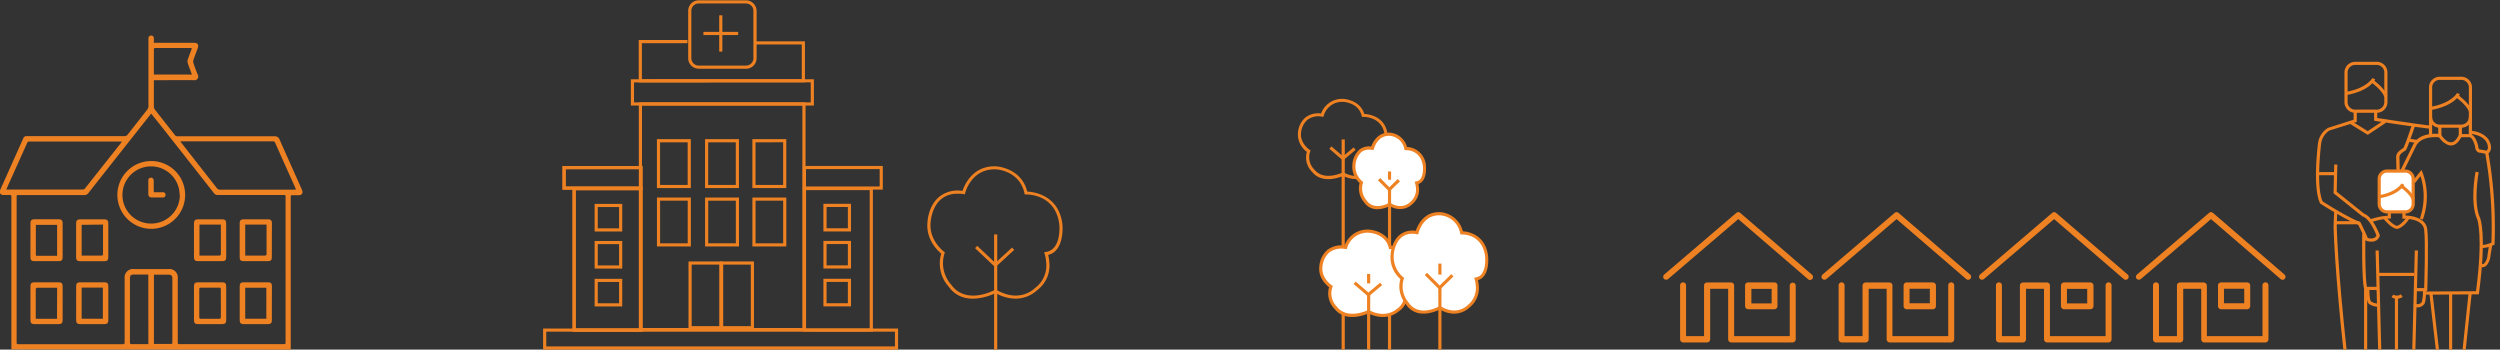 <svg xmlns="http://www.w3.org/2000/svg" viewBox="0 0 792.23 110.78"><rect x="0" y="0" width="792.23" height="110.78" fill="#333333" stroke="none"/><defs><style>.cls-1{fill:#ee8122;}.cls-2{fill:#fff;}</style></defs><g id="Economic_Opportunities_Image" data-name="Economic Opportunities Image"><path class="cls-1" d="M321.78,94.64a12.76,12.76,0,0,1-6.28-1.78c-1.58.78-10.15,4.54-14.85-2a10.94,10.94,0,0,1-2.38-10.49c-1.12-.92-5-4.56-4.34-10.18,0-.17.3-5.05,3.74-7.86A9.35,9.35,0,0,1,305,60.5c.58-1.74,3.18-8.1,10.65-7.79.08,0,8,.42,9.87,8,1.93.08,9.93,1,11.14,10.25,0,.09.92,8.45-4.5,9.83a13.13,13.13,0,0,1,.35,2.2h0A9.78,9.78,0,0,1,328.62,92h0A10.1,10.1,0,0,1,321.78,94.64ZM303.4,61.4a7.82,7.82,0,0,0-5.1,1.66c-3.09,2.53-3.37,7.13-3.37,7.18-.73,5.84,4.16,9.47,4.21,9.5l.29.22-.11.34a10.16,10.16,0,0,0,2.09,9.88c4.7,6.57,13.5,1.88,13.87,1.68l.24-.14.25.14c7.39,4.27,12-.37,12.2-.57A8.9,8.9,0,0,0,331.51,83h0a11.87,11.87,0,0,0-.45-2.5l-.19-.56.58-.09c5.09-.8,4.23-8.76,4.22-8.84-1.25-9.56-10.14-9.39-10.53-9.38h-.41l-.09-.41c-1.56-7.14-8.73-7.54-9-7.55-7.74-.31-9.69,7.14-9.77,7.46l-.1.44-.45-.07A12.57,12.57,0,0,0,303.4,61.4Z"/><rect class="cls-1" x="315.02" y="74.28" width="1" height="37.01"/><polygon class="cls-1" points="315.4 84.7 308.99 78.64 309.68 77.91 315.41 83.33 320.7 78.46 321.38 79.19 315.4 84.7"/><path class="cls-1" d="M221.41,21.77a3.34,3.34,0,0,1-3.33-3.34v-15A3.34,3.34,0,0,1,221.41.1h15a3.29,3.29,0,0,1,2.35,1,3.32,3.32,0,0,1,1,2.36v15a3.34,3.34,0,0,1-3.34,3.33Zm15-20.67h-15a2.33,2.33,0,0,0-2.33,2.34v15a2.34,2.34,0,0,0,2.33,2.34h15a2.33,2.33,0,0,0,2.34-2.33v-15a2.32,2.32,0,0,0-2.33-2.33Z"/><polygon class="cls-1" points="202.41 26.11 202.41 12.68 217.87 12.68 217.87 13.68 203.41 13.68 203.41 25.11 254.08 25.09 254.08 14.09 239.25 14.1 239.25 13.1 255.08 13.09 255.08 26.09 202.41 26.11"/><path class="cls-1" d="M199.92,33.44V25.11l58,0v8.33Zm1-7.33v6.33l56,0V26.09Z"/><path class="cls-1" d="M172.1,110.78v-6.67l112.5,0v6.67Zm1-5.67v4.67l110.5,0v-4.67Z"/><path class="cls-1" d="M202.44,104.94l0-72.5h52.83l0,72.5Zm1-71.5,0,70.5h50.83l0-70.5Z"/><path class="cls-1" d="M178.26,60.11v-7.5h25.34v7.5Zm1-6.5v5.5h23.33v-5.5Z"/><path class="cls-1" d="M181.44,105.11l0-45.83h22.17v45.84Zm1-44.83,0,43.83H202.6V60.27Z"/><path class="cls-1" d="M178.26,60.11v-7.5h25.34v7.5Zm1-6.5v5.5h23.33v-5.5Z"/><path class="cls-1" d="M181.44,105.11l0-45.83h22.17v45.84Zm1-44.83,0,43.83H202.6V60.27Z"/><path class="cls-1" d="M254.42,60.09v-7.5h25.33v7.5Zm1-6.5v5.5h23.34v-5.5Z"/><path class="cls-1" d="M254.44,105.09l0-45.83h22.17v45.84Zm1-44.83,0,43.83H275.6V60.25Z"/><rect class="cls-1" x="227.91" y="4.85" width="1" height="11.5"/><rect class="cls-1" x="222.91" y="10.1" width="11" height="1"/><path class="cls-1" d="M208.17,59.6V44.1h10.75V59.6Zm1-14.5V58.6h8.75V45.1Z"/><path class="cls-1" d="M223.42,59.6V44.1h10.75V59.6Zm1-14.5V58.6h8.75V45.1Z"/><path class="cls-1" d="M238.42,59.6V44.1h10.75v15.5Zm1-14.5V58.6h8.75V45.09Z"/><path class="cls-1" d="M208.18,78.1V62.6h10.75V78.1Zm1-14.5V77.1h8.75V63.6Z"/><path class="cls-1" d="M223.43,78.1V62.6h10.75V78.1Zm1-14.5V77.1h8.75V63.6Z"/><path class="cls-1" d="M218.18,104.35V82.85h10.75v21.5Zm1-20.5v19.5h8.75V83.85Z"/><path class="cls-1" d="M228.18,104.35V82.85h10.75v21.5Zm1-20.5v19.5h8.75V83.85Z"/><path class="cls-1" d="M238.43,78.1V62.6h10.75v15.5Zm1-14.5V77.1h8.75V63.59Z"/><path class="cls-1" d="M188.43,73.36V64.61h8.75v8.75Zm1-7.75v6.75h6.75V65.61Z"/><path class="cls-1" d="M188.43,85.11V76.36h8.75v8.75Zm1-7.75v6.75h6.75V77.36Z"/><path class="cls-1" d="M188.43,97.11V88.36h8.75v8.75Zm1-7.75v6.75h6.75V89.36Z"/><path class="cls-1" d="M260.93,73.34V64.59h8.75v8.75Zm1-7.75v6.75h6.75V65.59Z"/><path class="cls-1" d="M260.93,85.09V76.34h8.75v8.75Zm1-7.75v6.75h6.75V77.34Z"/><path class="cls-1" d="M260.93,97.09V88.34h8.75v8.75Zm1-7.75v6.75h6.75V89.34Z"/><path class="cls-1" d="M3.61,110.72V62.63c0-.84,0-.84-.82-.84-.57,0-1.14,0-1.71,0a1.06,1.06,0,0,1-1-1.64L7.39,43.8a1,1,0,0,1,1-.66h31a1.23,1.23,0,0,0,1.1-.53c2.06-2.65,4.15-5.27,6.21-7.93a1.78,1.78,0,0,0,.34-1q0-10.56,0-21.12c0-.15,0-.3,0-.45a.82.82,0,0,1,.88-.84.8.8,0,0,1,.83.84c0,.45,0,.9,0,1.46h12.7c1.2,0,1.61.61,1.2,1.73s-.93,2.44-1.35,3.68a1.66,1.66,0,0,0,0,1,35.75,35.75,0,0,0,1.42,3.78,1.16,1.16,0,0,1-1.17,1.65c-3.43-.05-6.87,0-10.3,0H48.76v.7c0,2.55,0,5.09,0,7.63a1.7,1.7,0,0,0,.34,1c2.08,2.68,4.19,5.34,6.28,8a1.07,1.07,0,0,0,1,.45c10.19,0,20.38,0,30.57,0a1.57,1.57,0,0,1,1.67,1.09c2.32,5.25,4.69,10.49,7,15.73a2.54,2.54,0,0,1,.2.52,1,1,0,0,1-1,1.32c-.74,0-1.48,0-2.22,0-.34,0-.5.1-.47.45s0,.46,0,.68v47.8ZM47.9,36c-.2.26-.34.43-.48.6Q37.72,48.86,28,61.19a1.43,1.43,0,0,1-1.27.62q-10.36,0-20.72,0c-.74,0-.74,0-.74.75V108.3c0,.78,0,.78.76.78H38.79c.59,0,.72-.16.71-.73,0-6.69,0-13.39,0-20.09a2.67,2.67,0,0,1,3-3H53.33a2.67,2.67,0,0,1,3,3v20c0,.79,0,.79.8.79H89.67c.83,0,.83,0,.83-.82V62.55c0-.75,0-.76-.78-.76q-10.34,0-20.66,0a1.42,1.42,0,0,1-1.28-.61Q59.89,51.15,52,41.12ZM2,60.06l.57,0q11.81,0,23.61,0a1,1,0,0,0,.84-.46L38.3,45.35c.11-.14.19-.29.33-.49l-.57,0H9.32a.71.71,0,0,0-.75.51Q5.42,52.4,2.25,59.45C2.17,59.63,2.11,59.82,2,60.06Zm91.78,0c-.08-.22-.11-.35-.16-.46-2.15-4.79-4.31-9.58-6.44-14.38a.7.7,0,0,0-.75-.43H57.76c-.18,0-.35,0-.62,0l.41.55Q63.13,52.5,68.71,59.6a1.19,1.19,0,0,0,1,.51c7.8,0,15.6,0,23.4,0ZM48.78,109a2.6,2.6,0,0,0,.28,0h5.12c.44,0,.44-.23.44-.54V88.22c0-.84-.34-1.17-1.17-1.18-1.31,0-2.62,0-3.93,0h-.74ZM47,87H42.37c-.86,0-1.19.33-1.19,1.22q0,10.14,0,20.27c0,.47.17.56.6.56,1.55,0,3.11,0,4.66,0,.19,0,.37,0,.57,0Zm1.81-63.39h12c-.46-1.25-.92-2.43-1.32-3.63a1.89,1.89,0,0,1,0-1.08c.34-1,.76-2.06,1.14-3.09.06-.17.11-.34.17-.54-.17,0-.26-.05-.35-.05H49.22c-.39,0-.46.17-.46.52,0,2.48,0,5,0,7.46C48.76,23.35,48.79,23.48,48.81,23.65Z"/><path class="cls-1" d="M47.92,72.51A10.74,10.74,0,1,1,58.67,61.84,10.74,10.74,0,0,1,47.92,72.51Zm9-10.67a9.06,9.06,0,1,0-9.24,9A9.08,9.08,0,0,0,57,61.84Z"/><path class="cls-1" d="M86.14,76.18c0,1.8,0,3.6,0,5.4,0,.83-.34,1.18-1.17,1.18H77.12c-.81,0-1.17-.37-1.17-1.2V70.7c0-.78.36-1.19,1.13-1.2,2.66,0,5.31,0,8,0,.74,0,1.09.41,1.09,1.16C86.15,72.5,86.14,74.34,86.14,76.18ZM77.71,81c.2,0,.36,0,.53,0,1.88,0,3.75,0,5.63,0,.49,0,.6-.16.6-.62,0-2.88,0-5.76,0-8.65,0-.18,0-.36,0-.55H77.71Z"/><path class="cls-1" d="M86.15,96.1c0,1.78,0,3.57,0,5.35,0,.91-.32,1.26-1.21,1.26q-3.89,0-7.79,0c-.82,0-1.19-.38-1.19-1.18V90.66c0-.82.36-1.19,1.17-1.2H85c.83,0,1.17.36,1.17,1.18C86.15,92.46,86.15,94.28,86.15,96.1Zm-8.44-4.92V101H84.4V91.18Z"/><path class="cls-1" d="M24.12,76.09V70.8c0-.94.36-1.3,1.31-1.3h7.62c.93,0,1.27.37,1.27,1.29,0,3.58,0,7.17,0,10.75,0,.89-.34,1.23-1.24,1.23H25.4c-1,0-1.28-.34-1.28-1.32Zm1.75-4.84V81l.5,0c1.89,0,3.79,0,5.68,0,.49,0,.6-.17.59-.62q0-4.32,0-8.64c0-.18,0-.37,0-.57Z"/><path class="cls-1" d="M71.68,76.15c0,1.79,0,3.57,0,5.35,0,.92-.34,1.26-1.27,1.26H62.72c-.9,0-1.25-.35-1.25-1.23V70.78c0-.91.36-1.28,1.28-1.28q3.84,0,7.68,0c.88,0,1.24.38,1.24,1.25C71.68,72.55,71.68,74.35,71.68,76.15ZM63.21,81l.51,0c1.89,0,3.79,0,5.68,0,.5,0,.59-.18.59-.63,0-2.86,0-5.72,0-8.58,0-.2,0-.4,0-.61H63.21Z"/><path class="cls-1" d="M9.65,76.1c0-1.77,0-3.53,0-5.29,0-1,.34-1.31,1.3-1.32h7.62c.92,0,1.28.39,1.28,1.29V81.47c0,.94-.34,1.29-1.25,1.29H10.86c-.85,0-1.21-.35-1.21-1.2C9.64,79.74,9.65,77.92,9.65,76.1Zm1.77-4.85a.67.67,0,0,0-.06.17c0,3.09,0,6.18,0,9.27,0,.35.19.39.47.38H18.1V71.25Z"/><path class="cls-1" d="M9.65,96.08c0-1.78,0-3.56,0-5.35,0-.93.33-1.27,1.26-1.27h7.68c.92,0,1.26.35,1.26,1.28v10.7c0,.92-.34,1.27-1.27,1.27q-3.84,0-7.68,0c-.92,0-1.25-.34-1.25-1.28C9.64,99.64,9.65,97.86,9.65,96.08Zm8.46-4.89-.5,0c-1.9,0-3.79,0-5.69,0-.5,0-.59.18-.59.63,0,2.88,0,5.76,0,8.64,0,.18,0,.37,0,.57h6.73Z"/><path class="cls-1" d="M61.47,96.05V90.71c0-.9.34-1.25,1.24-1.25h7.73c.89,0,1.23.36,1.24,1.25v10.75c0,.89-.35,1.25-1.24,1.25q-3.87,0-7.74,0c-.88,0-1.23-.36-1.23-1.25Zm8.51.06c0-1.48,0-3,0-4.44,0-.39-.12-.53-.52-.52-1.93,0-3.87,0-5.8,0-.42,0-.51.16-.51.53q0,4.41,0,8.81c0,.39.11.53.52.53,1.93,0,3.87,0,5.8,0,.41,0,.51-.15.51-.53C70,99,70,97.57,70,96.11Z"/><path class="cls-1" d="M34.33,96.14c0,1.78,0,3.56,0,5.34,0,.86-.34,1.23-1.19,1.23q-3.9,0-7.8,0c-.85,0-1.21-.37-1.21-1.22V90.68c0-.85.36-1.22,1.21-1.22h7.79c.86,0,1.2.36,1.2,1.22C34.33,92.5,34.32,94.32,34.33,96.14Zm-1.74-5H25.87V101h6.72Z"/><path class="cls-1" d="M48.76,60.92H51.2a2.7,2.7,0,0,1,.57,0,.78.78,0,0,1,.68.9.74.74,0,0,1-.76.76q-1.84,0-3.69,0a1,1,0,0,1-1-1c0-1.46,0-2.92,0-4.38a.81.81,0,0,1,.89-.89c.51,0,.81.36.82,1,0,1,0,2,0,3Z"/><path class="cls-1" d="M429.76,56.74a9.15,9.15,0,0,1-4.12-1c-1.21.52-6.77,2.64-9.87-1.3a6.38,6.38,0,0,1-1.64-6.32,6.9,6.9,0,0,1-2.81-6.19,7.12,7.12,0,0,1,2.32-4.67,6.59,6.59,0,0,1,5-1.28,7.06,7.06,0,0,1,7.09-4.64c.06,0,5.26.26,6.6,4.76,1.48.08,6.56.77,7.35,6.29.24,1.82-.11,5.25-2.9,6a7.83,7.83,0,0,1,.18,1.14h0a5.83,5.83,0,0,1-2.64,5.62h0A7.09,7.09,0,0,1,429.76,56.74Zm-4.1-2.16.22.12c4.75,2.49,7.71-.2,7.83-.32A4.9,4.9,0,0,0,436,49.63h0a6.24,6.24,0,0,0-.28-1.43l-.22-.58.61-.09c3.17-.45,2.65-4.86,2.62-5.05C437.91,37,432.21,37,432,37.05h-.41l-.09-.39c-1-4.14-5.72-4.37-5.77-4.37a6.05,6.05,0,0,0-6.23,4.31l-.11.43-.44-.06a5.85,5.85,0,0,0-4.64,1,6.19,6.19,0,0,0-2,4c-.47,3.38,2.64,5.46,2.67,5.48l.33.22-.13.37a5.41,5.41,0,0,0,1.31,5.66c3,3.85,8.87,1,8.93,1Z"/><rect class="cls-1" x="425.15" y="44.2" width="1" height="67.44"/><polygon class="cls-1" points="425.57 50.85 421.27 47.15 421.92 46.39 425.58 49.54 428.95 46.72 429.59 47.48 425.57 50.85"/><path class="cls-2" d="M449.14,59.46a5.45,5.45,0,0,1-2,4.91s-2.66,2.95-6.85.38c0,0-5.08,3-7.73-1a6.29,6.29,0,0,1-1.18-5.9,6.56,6.56,0,0,1-2.36-5.64s.29-6.08,5.84-5.21c0,0,1.06-4.64,5.49-4.45a5.58,5.58,0,0,1,5.07,4.52,5.87,5.87,0,0,1,5.91,5.58s.53,4.83-2.48,5.33a7.13,7.13,0,0,1,.25,1.48"/><path class="cls-1" d="M436.53,66.3A5,5,0,0,1,432.18,64a6.67,6.67,0,0,1-1.33-6,7,7,0,0,1-2.29-5.88,7.06,7.06,0,0,1,2.18-4.69,5,5,0,0,1,3.8-1c.42-1.22,1.95-4.55,5.87-4.4a6.16,6.16,0,0,1,5.46,4.53,6.35,6.35,0,0,1,6,6c0,.21.49,4.77-2.37,5.75a7.75,7.75,0,0,1,.15,1.09,5.91,5.91,0,0,1-2.16,5.34h0s-2.83,3-7.16.56A8.53,8.53,0,0,1,436.53,66.3Zm-2.68-18.88a3.83,3.83,0,0,0-2.48.81,6.15,6.15,0,0,0-1.81,4,6.07,6.07,0,0,0,2.16,5.23l.27.21-.09.33A5.72,5.72,0,0,0,433,63.41c2.41,3.57,6.93,1,7.12.91l.25-.15.26.15c3.79,2.33,6.19-.25,6.22-.28a5.05,5.05,0,0,0,1.84-4.54,6.86,6.86,0,0,0-.24-1.37l-.17-.55.56-.1c2.51-.41,2.07-4.73,2.07-4.78-.64-5.23-5.21-5.14-5.39-5.13h-.42l-.09-.41a5.11,5.11,0,0,0-4.61-4.12c-3.91-.16-4.93,3.89-5,4.07l-.11.45-.46-.07A5.51,5.51,0,0,0,433.85,47.42Z"/><rect class="cls-1" x="439.83" y="54.34" width="1" height="57.72"/><polyline class="cls-2" points="437.02 56.79 440.27 60.05 443.28 57.1"/><polygon class="cls-1" points="440.26 60.75 436.67 57.14 437.38 56.43 440.27 59.34 442.93 56.74 443.63 57.46 440.26 60.75"/><path class="cls-2" d="M445.54,92.69a5.86,5.86,0,0,1-2.64,5.64s-3.57,3.38-9.19.43c0,0-6.81,3.39-10.37-1.15a6.53,6.53,0,0,1-1.59-6.78s-3.72-2.45-3.16-6.48c0,0,.39-7,7.84-6a7.22,7.22,0,0,1,7.36-5.12s5.62.22,6.81,5.19c0,0,7-.21,7.92,6.41,0,0,.71,5.55-3.33,6.13a7.25,7.25,0,0,1,.35,1.71"/><path class="cls-1" d="M438.2,100.46a9.94,9.94,0,0,1-4.5-1.15c-1.28.56-7.37,2.92-10.76-1.39a7,7,0,0,1-1.77-6.9c-.94-.72-3.58-3.11-3.08-6.74a7.68,7.68,0,0,1,2.52-5.07,7.14,7.14,0,0,1,5.47-1.38,7.72,7.72,0,0,1,7.73-5.08c.06,0,5.73.28,7.18,5.2,1.56.08,7.16.8,8,6.83.26,2-.12,5.74-3.19,6.58a8.77,8.77,0,0,1,.22,1.28h0a6.3,6.3,0,0,1-2.87,6.1h0A7.71,7.71,0,0,1,438.2,100.46Zm-4.48-2.26.22.12c5.24,2.75,8.58-.32,8.61-.36A5.4,5.4,0,0,0,445,92.73h0a7,7,0,0,0-.32-1.58l-.21-.58.61-.09C448.63,90,448,85,448,84.92c-.87-6.11-7.14-6-7.4-6h-.41l-.1-.39C439,74,434,73.76,433.77,73.75a6.73,6.73,0,0,0-6.86,4.75l-.12.42-.43,0A6.36,6.36,0,0,0,421.25,80a6.77,6.77,0,0,0-2.16,4.4c-.51,3.7,2.91,6,2.94,6l.32.21-.12.37a6,6,0,0,0,1.44,6.24c3.33,4.22,9.75,1.1,9.82,1.07Z"/><rect class="cls-1" x="433.21" y="86.8" width="1" height="24.84"/><polyline class="cls-2" points="429.28 89.61 433.63 93.36 437.67 89.97"/><polygon class="cls-1" points="433.63 94.01 428.95 89.99 429.6 89.23 433.64 92.7 437.35 89.59 437.99 90.35 433.63 94.01"/><path class="cls-2" d="M468.12,90.4A7.34,7.34,0,0,1,465.48,97s-3.57,4-9.19.5c0,0-6.81,4-10.37-1.35a8.38,8.38,0,0,1-1.58-7.9,8.86,8.86,0,0,1-3.17-7.58s.39-8.16,7.84-7c0,0,1.42-6.22,7.36-6a7.49,7.49,0,0,1,6.81,6.06s7-.26,7.92,7.48c0,0,.71,6.48-3.33,7.15a9.74,9.74,0,0,1,.35,2"/><path class="cls-1" d="M460.78,99.4a8.84,8.84,0,0,1-4.5-1.34c-1.34.68-7.41,3.37-10.78-1.64a8.8,8.8,0,0,1-1.73-8,9.19,9.19,0,0,1-3.1-7.8c0-.13.23-4,2.87-6.19a6.56,6.56,0,0,1,5.11-1.29c.48-1.48,2.41-6.15,7.74-5.92a8.07,8.07,0,0,1,7.19,6.07c1.59.1,7.16.94,8,7.91,0,.28.66,6.42-3.21,7.58a10.44,10.44,0,0,1,.24,1.59h0a7.8,7.8,0,0,1-2.84,7h0A7.19,7.19,0,0,1,460.78,99.4ZM447.6,74.07a5.25,5.25,0,0,0-3.42,1.12c-2.3,1.87-2.51,5.46-2.51,5.5a8.44,8.44,0,0,0,3,7.15l.27.21-.09.33a7.82,7.82,0,0,0,1.47,7.42c3.3,4.91,9.49,1.41,9.75,1.26l.26-.15.25.15c5.21,3.2,8.52-.37,8.56-.41a6.88,6.88,0,0,0,2.51-6.22,9.34,9.34,0,0,0-.32-1.87l-.18-.55.57-.1c3.52-.59,2.92-6.54,2.91-6.6-.88-7.17-7.15-7.06-7.4-7l-.42,0-.09-.41a6.94,6.94,0,0,0-6.34-5.66c-5.44-.24-6.8,5.35-6.85,5.58l-.11.46-.46-.07A7.7,7.7,0,0,0,447.6,74.07Z"/><rect class="cls-1" x="455.79" y="83.53" width="1" height="27.65"/><polyline class="cls-2" points="451.86 86.81 456.21 91.18 460.25 87.23"/><polygon class="cls-1" points="456.21 91.89 451.5 87.16 452.21 86.45 456.22 90.48 459.9 86.87 460.6 87.58 456.21 91.89"/><path class="cls-1" d="M779.79,40.48H773.3a3.41,3.41,0,0,1-3.57-3.22V27.53a3.41,3.41,0,0,1,3.57-3.21h6.49a3.41,3.41,0,0,1,3.57,3.21v9.73A3.41,3.41,0,0,1,779.79,40.48ZM773.3,25.32a2.41,2.41,0,0,0-2.57,2.21v9.73a2.42,2.42,0,0,0,2.57,2.22h6.49a2.42,2.42,0,0,0,2.57-2.22V27.53a2.41,2.41,0,0,0-2.57-2.21Z"/><path class="cls-1" d="M770.32,34.87l-.17-1c6.82-1.19,8.46-4.38,8.47-4.42l.91.43C779.46,30.05,777.71,33.58,770.32,34.87Z"/><path class="cls-1" d="M782.39,35.43c-.67-2.16-4.11-4.58-4.14-4.61l.57-.82c.15.11,3.76,2.66,4.52,5.14Z"/><path class="cls-1" d="M767.78,69.57l-.94-.34a21.08,21.08,0,0,0,.2-13.42L765.31,58,760.67,54l4.12-8.34c1.76-3.35,6.27-3.36,7.87-3.25V40h1v3.59l-.56-.07c-.06,0-5.64-.73-7.42,2.66l-3.77,7.63,3.26,2.76,2.17-2.71.33.76A21.62,21.62,0,0,1,767.78,69.57Z"/><polygon class="cls-1" points="779.16 43.5 779.16 39.98 780.16 39.98 780.16 42.49 783.18 42.47 783.19 43.47 779.16 43.5"/><path class="cls-1" d="M753,35.74h-6.49a3.41,3.41,0,0,1-3.57-3.21V22.8a3.42,3.42,0,0,1,3.57-3.22H753a3.42,3.42,0,0,1,3.57,3.22v9.73A3.41,3.41,0,0,1,753,35.74Zm-6.49-15.16a2.42,2.42,0,0,0-2.57,2.22v9.73a2.41,2.41,0,0,0,2.57,2.21H753a2.41,2.41,0,0,0,2.57-2.21V22.8A2.42,2.42,0,0,0,753,20.58Z"/><path class="cls-1" d="M743.49,30.14l-.17-1c6.82-1.2,8.46-4.39,8.47-4.42l.91.43C752.63,25.32,750.88,28.85,743.49,30.14Z"/><path class="cls-1" d="M755.56,30.7c-.67-2.16-4.11-4.59-4.14-4.61l.57-.82c.15.11,3.76,2.65,4.52,5.13Z"/><path class="cls-1" d="M751.49,76.59a5.11,5.11,0,0,1-1.76-.34l-.25-.11-.05-.26c-.07-.34-1.13-2.62-2.15-4.69-3.7-1.39-11.56-6.38-11.9-6.6l-.12-.07-.06-.12c-2.41-4.82-.72-18.45-.64-19a6.7,6.7,0,0,1,3.22-4.91l8.06-2.56V35.24h1v3.39l-8.68,2.74a5.86,5.86,0,0,0-2.61,4.13c0,.13-1.7,13.66.49,18.33,1,.65,8.5,5.33,11.76,6.49l.2.07.09.18c.32.66,1.83,3.74,2.23,4.83a3,3,0,0,0,2,0,1.45,1.45,0,0,0,.74-.81c-.35-.91-2.11-5.24-4.36-6l-.15-.08-9.07-7.26.2-9.12,1,0-.19,8.63,8.62,6.9c2.91,1.12,4.88,6.55,5,6.78l.06.16-.06.17a2.5,2.5,0,0,1-1.34,1.56A3,3,0,0,1,751.49,76.59Z"/><rect class="cls-1" x="752.33" y="35.24" width="1" height="3.02"/><path class="cls-1" d="M742.84,113.15c-3.12-28.3-3.35-41.15-3.35-41.28,0-1.19.19-4.81.2-5l1,0s-.19,3.75-.19,4.91c0,.11.23,12.93,3.35,41.17Z"/><path class="cls-1" d="M770,40.8c-3.71-.39-17.15-2.45-17.29-2.47l.15-1c.14,0,13.56,2.08,17.24,2.47Z"/><rect class="cls-1" x="769.72" y="37" width="1" height="5.92"/><rect class="cls-1" x="782.34" y="37" width="1" height="5.92"/><path class="cls-1" d="M759.41,54l-.1-4.34c0-1.4,1.75-2.46,2.31-2.76.54-1,2.15-5.7,2.75-7.48l1,.32c-.24.69-2.31,6.79-2.91,7.79l-.07.13-.13.06c-.5.25-1.9,1.13-1.9,1.92l.1,4.33Z"/><rect class="cls-1" x="764.19" y="43.39" width="1" height="2.5" transform="translate(599.84 792.69) rotate(-80.91)"/><path class="cls-2" d="M764.72,64.83a2.48,2.48,0,0,1-2.62,2.31h-5.53A2.48,2.48,0,0,1,754,64.83v-8.3a2.48,2.48,0,0,1,2.62-2.32h5.53a2.48,2.48,0,0,1,2.62,2.32Z"/><path class="cls-1" d="M762.1,67.64h-5.53a3,3,0,0,1-3.12-2.81v-8.3a3,3,0,0,1,3.12-2.82h5.53a3,3,0,0,1,3.12,2.82v8.3A3,3,0,0,1,762.1,67.64Zm-5.53-12.93a2,2,0,0,0-2.12,1.82v8.3a2,2,0,0,0,2.12,1.81h5.53a2,2,0,0,0,2.12-1.81v-8.3a2,2,0,0,0-2.12-1.82Z"/><path class="cls-1" d="M754,62.86l-.17-1c5.78-1,7.17-3.7,7.18-3.73l.9.43C761.88,58.71,760.37,61.75,754,62.86Z"/><path class="cls-1" d="M764.25,63.29c-.56-1.82-3.48-3.88-3.51-3.9l.58-.82c.13.1,3.22,2.28,3.88,4.42Z"/><path class="cls-1" d="M788,48.8l-2-.4a1.42,1.42,0,0,1-.95-.3,2.13,2.13,0,0,1-.7-1.65c-.29-1.13-1-2.84-1.62-2.89l.08-1c1.57.12,2.38,3.13,2.52,3.73a1.45,1.45,0,0,0,.33,1,.35.35,0,0,0,.29.09h.18l1.85.37a1.55,1.55,0,0,0,.42-.85c0-4-5.14-4.44-5.36-4.45l.06-1c2.18.15,6.29,1.49,6.29,5.53,0,.24-.29,1.63-1.32,1.78Z"/><path class="cls-1" d="M776.71,46.1c-2.17,0-3.9-2.72-4-2.84l.85-.53c.43.69,1.83,2.44,3.21,2.37.88-.05,1.69-.83,2.41-2.32l.9.44c-.89,1.84-2,2.81-3.26,2.88Z"/><path class="cls-1" d="M786.85,78.59a2.46,2.46,0,0,1-.88-.14l.36-.93c.71.27,2.22-.22,3.18-.65a135.1,135.1,0,0,0-2-28.48l1-.19a136,136,0,0,1,2,29l0,.3-.26.13A9.14,9.14,0,0,1,786.85,78.59Z"/><path class="cls-1" d="M786.52,84.7h-.22l.09-1a1.1,1.1,0,0,0,.87-.27,4.16,4.16,0,0,0,1-2.52l.5-3.3,1,.15L789.21,81a5.24,5.24,0,0,1-1.29,3.17A2.1,2.1,0,0,1,786.52,84.7Z"/><path class="cls-1" d="M768.79,93.38v-1l15.84-.1c2.32-17.73.4-22.74.38-22.79-2.4-5.19-.6-14.68-.53-15.08l1,.19c0,.1-1.82,9.57.45,14.49.1.22,2.1,5.29-.35,23.75l-.06.43Z"/><rect class="cls-1" x="739.99" y="70.08" width="7.69" height="1"/><path class="cls-1" d="M769.17,92.29h-3.64v-1h2.67c.08-2.59.43-14.84,0-18.48s-6.31-3.51-6.38-3.5h-.52V67.14h1v1.17c1.62,0,6.44.53,6.89,4.39.5,4.13,0,18.5,0,19.11Z"/><path class="cls-1" d="M751.65,70.34l-.45-.89a22.13,22.13,0,0,1,5.46-1.09V67.14h1v2.12l-.46,0A24,24,0,0,0,751.65,70.34Z"/><path class="cls-1" d="M753.6,91.9h-4.32l-.11-.36c-.8-2.71-.62-16.81-.61-17.41h1c0,.14-.17,13.44.49,16.76h3.55Z"/><path class="cls-1" d="M753.69,113.9c-.1-3.45-.89-34.52-.89-34.52l1,0s.79,31.07.89,34.52Z"/><path class="cls-1" d="M765.34,113.9l-1,0c.1-3.45.89-34.52.89-34.52l1,0S765.44,110.45,765.34,113.9Z"/><path class="cls-1" d="M759.52,72.56c-1.9-.32-4-3-4.24-3.24l.78-.62c.56.71,2.26,2.59,3.48,2.86.23,0,1.46-.37,3.22-2.84l.81.58C761.32,72.47,759.69,72.56,759.52,72.56Z"/><rect class="cls-1" x="753.6" y="86.46" width="11.44" height="1"/><path class="cls-1" d="M753.15,97.2a5.78,5.78,0,0,1-2.37-.83l-.1-.08c-.89-.9-.85-4.08-.84-4.71l1,0c0,1.55.14,3.46.51,3.93a4.19,4.19,0,0,0,1.88.66l.55.84A1.12,1.12,0,0,1,753.15,97.2Z"/><path class="cls-1" d="M766.18,97.41a2.82,2.82,0,0,1-.78-.11l.26-1a1.63,1.63,0,0,0,1.74-.51,11.53,11.53,0,0,0,.39-3.64h1c0,1.36-.08,3.74-.63,4.29h0A2.58,2.58,0,0,1,766.18,97.41Z"/><rect class="cls-1" x="749.15" y="91.4" width="1" height="21.9"/><rect class="cls-1" x="758.92" y="94.06" width="1" height="19.13"/><path class="cls-1" d="M759.54,94.68a3.17,3.17,0,0,1-1.7-.51l.59-.81-.3.4.29-.41a2.1,2.1,0,0,0,2.39-.1l.57.83A3.22,3.22,0,0,1,759.54,94.68Z"/><rect class="cls-1" x="771.05" y="93" width="1" height="20.75" transform="translate(-6.76 88.73) rotate(-6.55)"/><rect class="cls-1" x="771.29" y="102.73" width="20.63" height="1" transform="translate(596.5 869.59) rotate(-83.94)"/><rect class="cls-1" x="776.08" y="92.68" width="1" height="20.61"/><polygon class="cls-1" points="750.32 42.74 744.52 39.15 745.05 38.3 750.3 41.55 755.56 38.05 756.11 38.88 750.32 42.74"/><rect class="cls-1" x="734.53" y="54.53" width="5.52" height="1"/><path class="cls-1" d="M568.1,108.52a1,1,0,0,0,.95-1v-17a.95.95,0,0,0-1.9,0v16H549.53v-16a.94.94,0,0,0-.94-1H541a.94.94,0,0,0-1,1v16h-5.7v-16a.95.95,0,1,0-1.89,0v17a1,1,0,0,0,.95,1H541a1,1,0,0,0,.94-1v-16h5.7v16a1,1,0,0,0,1,1Z"/><path class="cls-1" d="M574.14,87,551.46,67.46a.94.94,0,0,0-1.23,0L527.37,87a1,1,0,0,0-.1,1.33,1,1,0,0,0,1.33.1l22.24-19,22.06,19A.95.95,0,1,0,574.14,87Z"/><path class="cls-1" d="M562.32,98a1,1,0,0,0,.94-1v-6.5a.94.94,0,0,0-.94-1H554a.94.94,0,0,0-1,1v6.5a1,1,0,0,0,1,1ZM555,91.53h6.42v4.62H555Z"/><path class="cls-1" d="M618.27,108.52a1,1,0,0,0,1-1v-17a.95.95,0,1,0-1.89,0v16H599.7v-16a.94.94,0,0,0-.94-1h-7.59a1,1,0,0,0-.95,1v16h-5.69v-16a.95.95,0,1,0-1.89,0v17a1,1,0,0,0,.94,1h7.59a1,1,0,0,0,1-1v-16h5.69v16a1,1,0,0,0,1,1Z"/><path class="cls-1" d="M624.31,87,601.63,67.46a.93.93,0,0,0-.61-.23,1,1,0,0,0-.62.23L577.55,87a.94.94,0,0,0-.11,1.33,1,1,0,0,0,1.33.1l22.24-19,22.07,19A.94.94,0,1,0,624.31,87Z"/><path class="cls-1" d="M612.49,98a1,1,0,0,0,1-1v-6.5a1,1,0,0,0-1-1h-8.31a1,1,0,0,0-.95,1v6.5a1,1,0,0,0,.95,1Zm-7.37-6.51h6.43v4.62h-6.43Z"/><path class="cls-1" d="M668.19,108.52a1,1,0,0,0,.95-1v-17a.95.95,0,1,0-1.89,0v16H649.62v-16a.94.94,0,0,0-.94-1h-7.59a1,1,0,0,0-1,1v16h-5.7v-16a.95.95,0,1,0-1.89,0v17a1,1,0,0,0,1,1h7.59a1,1,0,0,0,.94-1v-16h5.7v16a1,1,0,0,0,.95,1Z"/><path class="cls-1" d="M674.23,87,651.55,67.46a.94.94,0,0,0-1.23,0L627.46,87a1,1,0,0,0-.1,1.33,1,1,0,0,0,1.33.1l22.24-19,22.07,19A.94.94,0,1,0,674.23,87Z"/><path class="cls-1" d="M662.41,98a1,1,0,0,0,1-1v-6.5a1,1,0,0,0-1-1H654.1a1,1,0,0,0-1,1v6.5a1,1,0,0,0,1,1ZM655,91.53h6.42v4.62H655Z"/><path class="cls-1" d="M717.91,108.52a1,1,0,0,0,.94-1v-17a.95.95,0,1,0-1.89,0v16H699.34v-16a1,1,0,0,0-1-1H690.8a.94.94,0,0,0-.94,1v16h-5.7v-16a.95.95,0,1,0-1.89,0v17a1,1,0,0,0,1,1h7.58a1,1,0,0,0,1-1v-16h5.7v16a1,1,0,0,0,.94,1Z"/><path class="cls-1" d="M723.94,87,701.27,67.46a1,1,0,0,0-.62-.23,1,1,0,0,0-.61.23L677.18,87a.94.94,0,0,0-.1,1.33,1,1,0,0,0,1.33.1l22.24-19,22.06,19A.94.94,0,1,0,723.94,87Z"/><path class="cls-1" d="M712.13,98a1,1,0,0,0,.94-1v-6.5a.94.94,0,0,0-.94-1h-8.32a.94.94,0,0,0-.94,1v6.5a1,1,0,0,0,.94,1Zm-7.37-6.51h6.42v4.62h-6.42Z"/></g></svg>